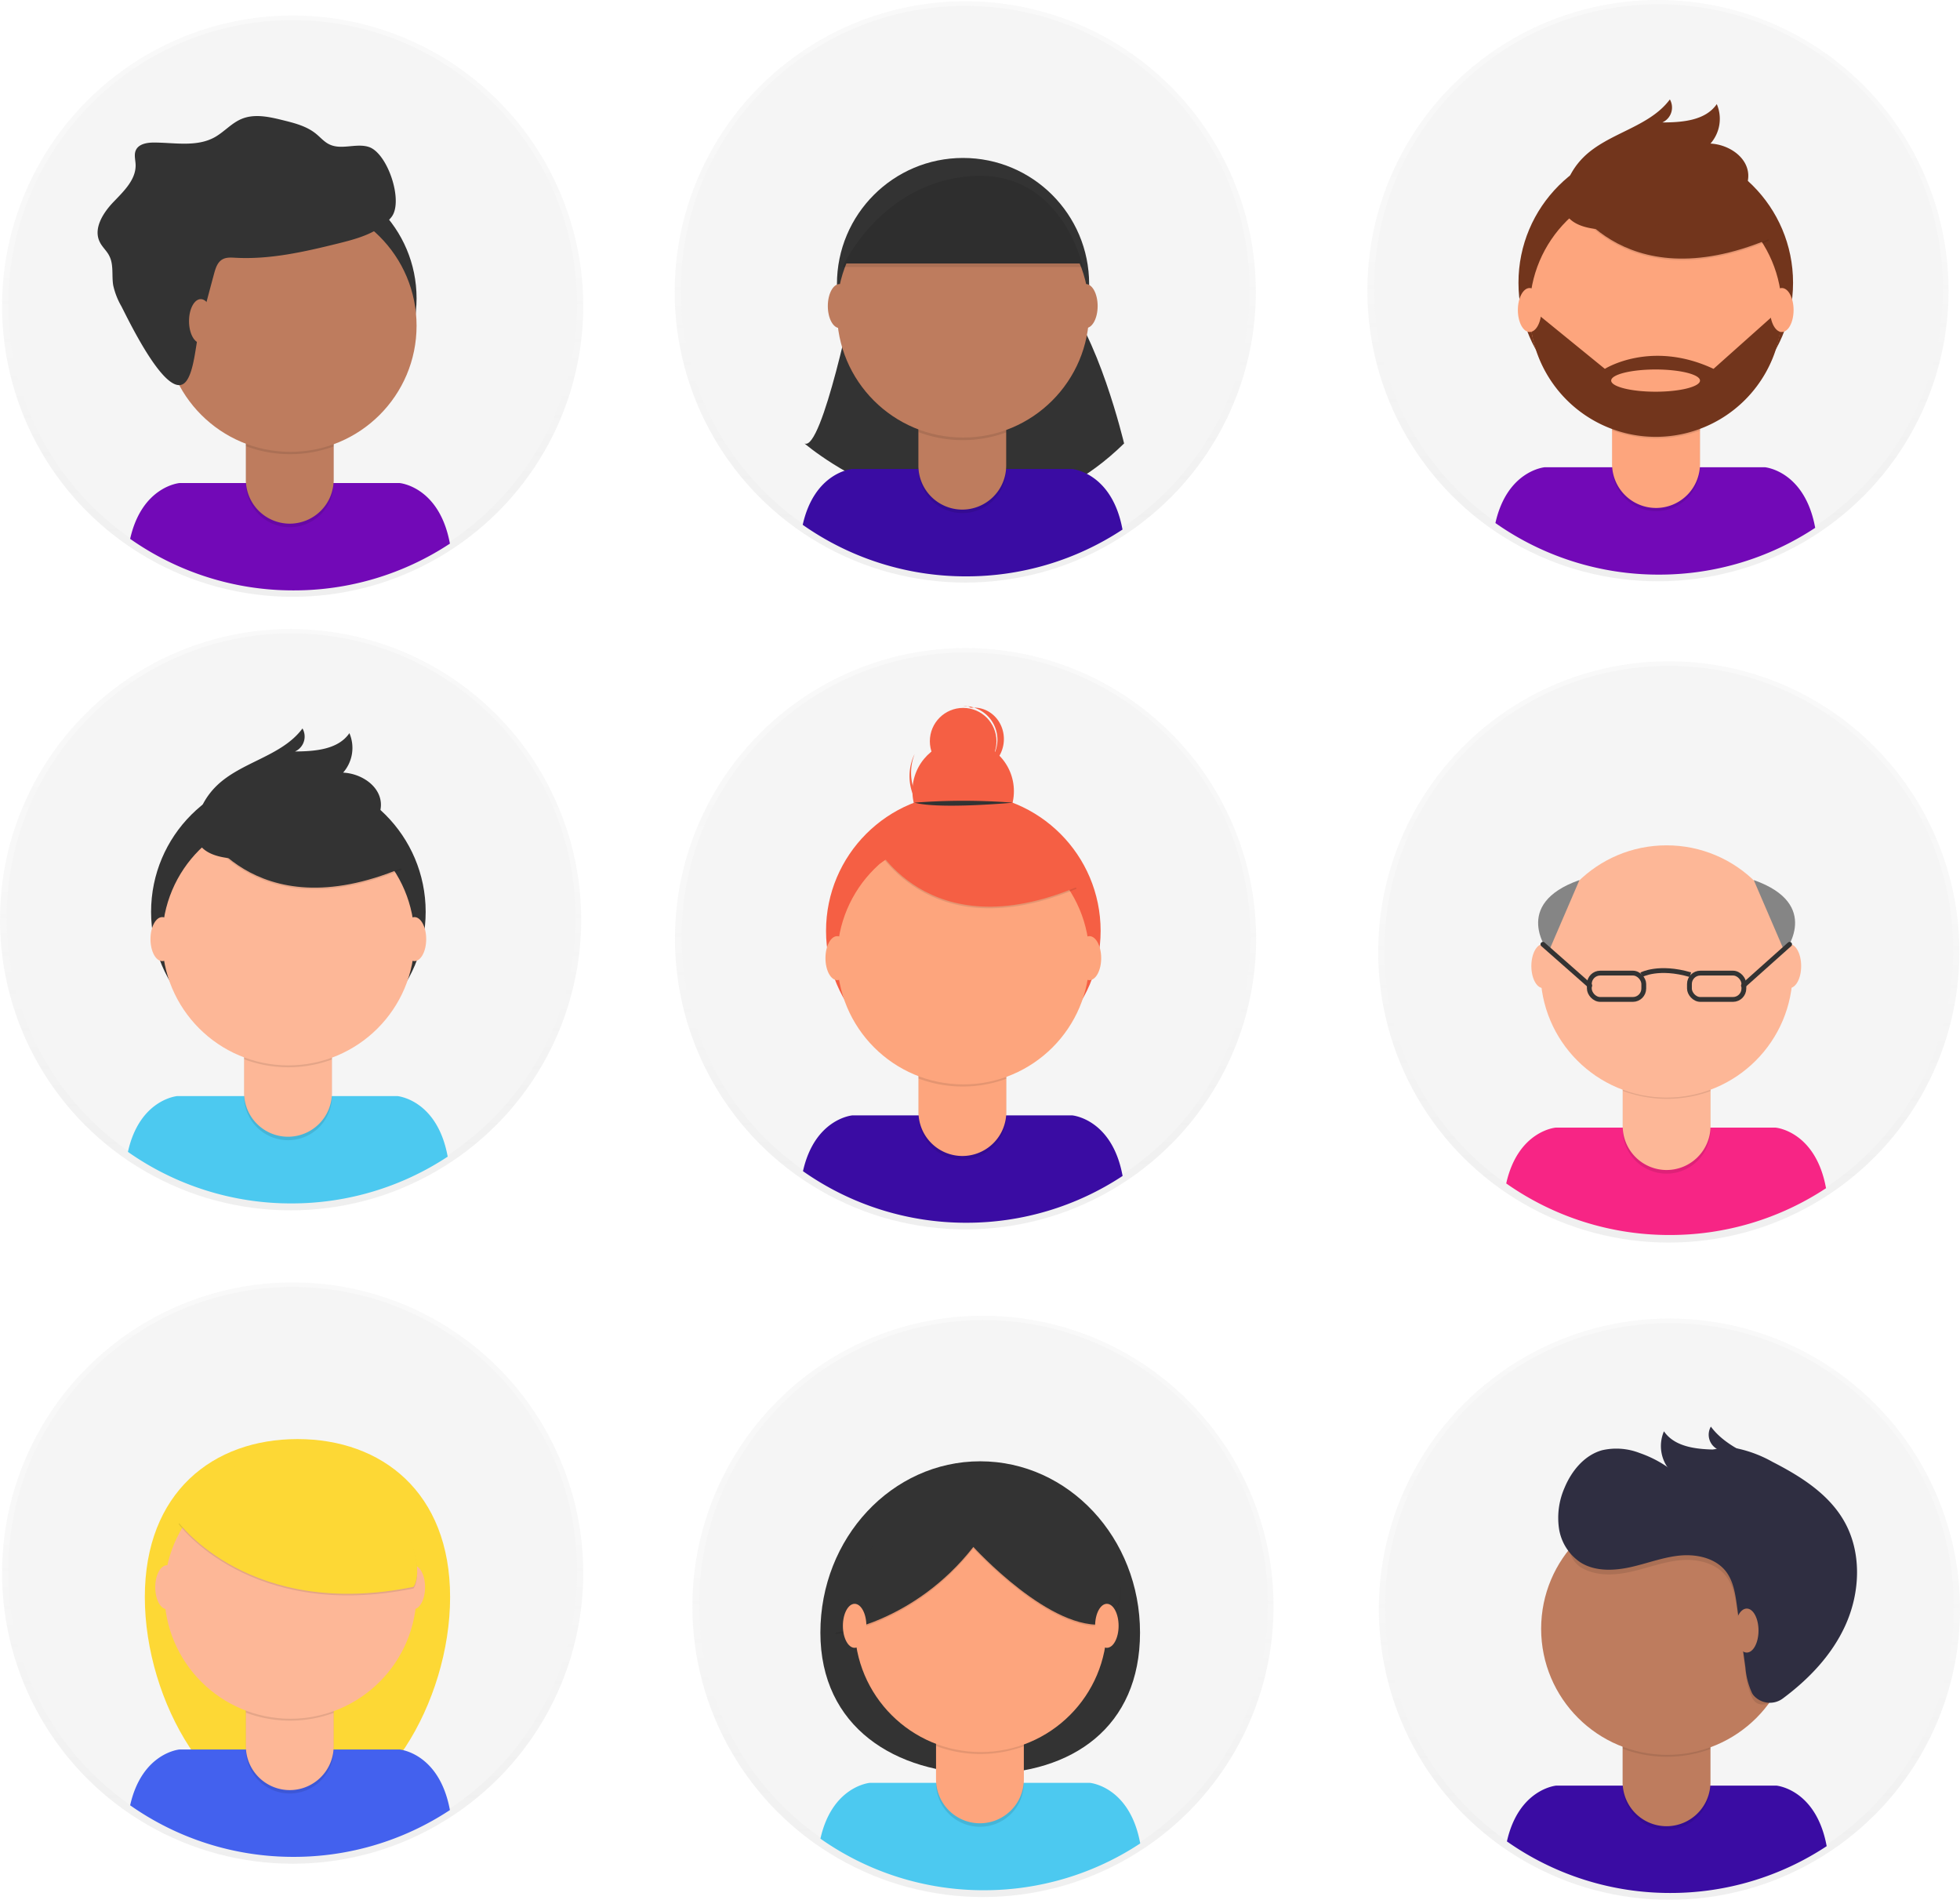 <svg xmlns="http://www.w3.org/2000/svg" xmlns:xlink="http://www.w3.org/1999/xlink" viewBox="0 0 814.31 789.16"><defs><linearGradient id="linear-gradient" x1="-442.41" y1="2038.09" x2="-442.41" y2="2279.54" gradientTransform="matrix(1, 0, 0, -1, 564, 2286)" gradientUnits="userSpaceOnUse"><stop offset="0" stop-color="gray" stop-opacity="0.25"/><stop offset="0.54" stop-color="gray" stop-opacity="0.12"/><stop offset="1" stop-color="gray" stop-opacity="0.1"/></linearGradient><linearGradient id="linear-gradient-2" x1="-162.85" y1="1775.34" x2="-162.85" y2="2016.79" xlink:href="#linear-gradient"/><linearGradient id="linear-gradient-3" x1="-162.97" y1="2044.02" x2="-162.97" y2="2285.47" xlink:href="#linear-gradient"/><linearGradient id="linear-gradient-4" x1="124.82" y1="2044.55" x2="124.82" y2="2286" xlink:href="#linear-gradient"/><linearGradient id="linear-gradient-5" x1="-443.27" y1="1783.24" x2="-443.27" y2="2024.69" xlink:href="#linear-gradient"/><linearGradient id="linear-gradient-6" x1="129.32" y1="1769.86" x2="129.32" y2="2011.31" xlink:href="#linear-gradient"/><linearGradient id="linear-gradient-7" x1="-442.41" y1="1511.84" x2="-442.41" y2="1753.29" xlink:href="#linear-gradient"/><linearGradient id="linear-gradient-8" x1="129.59" y1="1496.84" x2="129.59" y2="1738.29" xlink:href="#linear-gradient"/><linearGradient id="linear-gradient-9" x1="-155.61" y1="1498" x2="-155.61" y2="1739.45" xlink:href="#linear-gradient"/></defs><g id="Layer_2" data-name="Layer 2"><g id="Layer_2-2" data-name="Layer 2"><g style="opacity:0.5"><circle cx="121.59" cy="127.18" r="120.73" style="fill:url(#linear-gradient)"/></g><circle cx="121.59" cy="126.53" r="118.17" style="fill:#f5f5f5"/><path d="M121.92,245.24a117.61,117.61,0,0,0,65-19.43C182.53,202,166,200.65,166,200.65H74.59S59,201.93,54.07,223.83A117.61,117.61,0,0,0,121.92,245.24Z" style="fill:#7209b7"/><circle cx="120.68" cy="123.92" r="52.39" style="fill:#333"/><path d="M102.14,171.46h36.49v29.28A18.24,18.24,0,0,1,120.39,219h0a18.25,18.25,0,0,1-18.24-18.28h0V171.46Z" style="opacity:0.1;isolation:isolate"/><path d="M105.62,170h29.52a3.49,3.49,0,0,1,3.49,3.49h0v25.75a18.26,18.26,0,0,1-18.24,18.28h0a18.25,18.25,0,0,1-18.24-18.28h0V173.49A3.49,3.49,0,0,1,105.62,170Z" style="fill:#be7c5e"/><path d="M102.15,185.33a52.39,52.39,0,0,0,36.48.11V181H102.15Z" style="opacity:0.1;isolation:isolate"/><circle cx="120.68" cy="135.3" r="52.39" style="fill:#be7c5e"/><path d="M88.94,113.69c.62-2.26,1.39-4.75,3.42-5.92,1.6-.94,3.59-.8,5.45-.7,14.48.79,28.83-2.51,42.92-6,8.05-2,16.66-4.37,21.87-10.86S161,63.37,153.09,61c-5.21-1.59-11.25,1.38-16.19-1-2.19-1-3.81-3-5.71-4.51-3.88-3.12-8.87-4.38-13.7-5.57-5.65-1.4-11.76-2.76-17.12-.52C96.2,51.13,93.16,54.78,89.21,57c-7.51,4.17-16.66,2.23-25.27,2.21-2.91,0-6.37.58-7.53,3.25-.78,1.81-.16,3.87-.07,5.84.25,6.25-4.91,11.12-9.23,15.63s-8.41,11-5.68,16.55c1,2.14,3,3.75,4,5.87,1.87,3.66.93,8.09,1.6,12.14a30.51,30.51,0,0,0,3.41,8.75c3.21,6.25,19.33,39.9,26.73,31.35,3.59-4.17,4.17-16.21,5.62-21.63Q85.82,125.24,88.94,113.69Z" style="fill:#333"/><ellipse cx="83.41" cy="133.39" rx="4.88" ry="9.14" style="fill:#be7c5e"/><g style="opacity:0.5"><circle cx="401.15" cy="389.94" r="120.73" style="fill:url(#linear-gradient-2)"/></g><circle cx="401.38" cy="389.17" r="118.17" style="fill:#f5f5f5"/><path d="M401.48,507.91a117.59,117.59,0,0,0,64.92-19.44c-4.35-23.79-20.93-25.16-20.93-25.16H354.13s-15.62,1.29-20.52,23.18A117.61,117.61,0,0,0,401.48,507.91Z" style="fill:#3a0ca3"/><circle cx="400.23" cy="386.68" r="57.04" style="fill:#f55f44"/><path d="M381.59,434.13h36.49v29.24a18.26,18.26,0,0,1-18.24,18.27h0a18.25,18.25,0,0,1-18.24-18.27h0V434.13Z" style="opacity:0.1;isolation:isolate"/><path d="M385.07,432.67h29.52a3.49,3.49,0,0,1,3.49,3.49h0v25.75a18.26,18.26,0,0,1-18.24,18.27h0a18.25,18.25,0,0,1-18.24-18.27h0V436.16a3.48,3.48,0,0,1,3.48-3.49h0Z" style="fill:#fda57d"/><path d="M381.6,448a52.39,52.39,0,0,0,36.48.1v-4.49H381.6Z" style="opacity:0.1;isolation:isolate"/><circle cx="400.23" cy="398.05" r="52.39" style="fill:#fda57d"/><circle cx="400.16" cy="328.65" r="21.08" style="fill:#f55f44"/><circle cx="400.16" cy="307.89" r="13.84" style="fill:#f55f44"/><path d="M391,340.22a21.08,21.08,0,0,1-11-27c-.15.29-.29.59-.43.89a21.09,21.09,0,0,0,38.48,17.26c.14-.3.26-.6.39-.91A21.09,21.09,0,0,1,391,340.22Z" style="fill:#f55f44"/><path d="M362.93,350.4S385,395.2,447.3,369.15l-14.5-22.74-25.7-9.23Z" style="opacity:0.1;isolation:isolate"/><path d="M362.93,349.74S385,394.53,447.3,368.49l-14.5-22.74-25.7-9.23Z" style="fill:#f55f44"/><path d="M379.94,333.42a262.26,262.26,0,0,1,40.81,0S390.6,336.23,379.94,333.42Z" style="fill:#333"/><path d="M403.32,294a3.87,3.87,0,0,0-3.12-.73h.8a14,14,0,0,1,13.39,14.4,13.85,13.85,0,0,1-11.31,13.16,13.84,13.84,0,0,0,14-13.71c.07-7.64-6.07-13.89-13.71-13.12Z" style="fill:#f55f44"/><ellipse cx="347.83" cy="398" rx="4.88" ry="9.14" style="fill:#fda57d"/><ellipse cx="452.62" cy="398" rx="4.88" ry="9.14" style="fill:#fda57d"/><polygon points="359.62 351.06 369.84 345.79 372.14 354.24 365.88 358.5 359.62 351.06" style="fill:#f55f44"/><g style="opacity:0.5"><circle cx="401.03" cy="121.26" r="120.73" style="fill:url(#linear-gradient-3)"/></g><circle cx="401.03" cy="120.6" r="118.17" style="fill:#f5f5f5"/><path d="M354.94,121.85s-13.4,66-20.71,62.35c0,0,70.52,60.92,132.79,0,0,0-11-46.52-26.8-62.35Z" style="fill:#333"/><path d="M401.36,239.41a117.67,117.67,0,0,0,65-19.44c-4.36-23.79-20.93-25.16-20.93-25.16H354S338.39,196.09,333.5,218A117.58,117.58,0,0,0,401.36,239.41Z" style="fill:#3a0ca3"/><circle cx="400.11" cy="118" r="52.39" style="fill:#333"/><path d="M381.55,165.63h36.53v29.24a18.27,18.27,0,0,1-18.23,18.27h0a18.26,18.26,0,0,1-18.25-18.27V165.63Z" style="opacity:0.1;isolation:isolate"/><path d="M385,164.17h29.55a3.49,3.49,0,0,1,3.49,3.49h0v25.75a18.27,18.27,0,0,1-18.23,18.27h0a18.26,18.26,0,0,1-18.25-18.27h0V167.65A3.48,3.48,0,0,1,385,164.17Z" style="fill:#be7c5e"/><path d="M381.6,179.5a52.39,52.39,0,0,0,36.48.1v-4.49H381.6Z" style="opacity:0.1;isolation:isolate"/><circle cx="400.11" cy="129.36" r="52.39" style="fill:#be7c5e"/><path d="M350,109.44h99.9s-8.53-40.33-46.29-37.76S350,109.44,350,109.44Z" style="fill:#333"/><ellipse cx="348.81" cy="127.13" rx="4.88" ry="9.14" style="fill:#be7c5e"/><ellipse cx="451.15" cy="127.13" rx="4.88" ry="9.14" style="fill:#be7c5e"/><path d="M350,110.9h99.9s-8.53-40.33-46.29-37.76S350,110.9,350,110.9Z" style="opacity:0.1;isolation:isolate"/><g style="opacity:0.5"><circle cx="688.82" cy="120.73" r="120.73" style="fill:url(#linear-gradient-4)"/></g><circle cx="689.05" cy="119.94" r="118.17" style="fill:#f5f5f5"/><path d="M689.15,238.69a117.56,117.56,0,0,0,65-19.44c-4.36-23.8-20.93-25.17-20.93-25.17H641.82s-15.63,1.28-20.53,23.18A117.66,117.66,0,0,0,689.15,238.69Z" style="fill:#7209b7"/><circle cx="687.91" cy="117.45" r="57.04" style="fill:#72351c"/><path d="M669.79,164.9h36.49v29.16a18.22,18.22,0,0,1-18.21,18.26h0A18.23,18.23,0,0,1,669.8,194.1V164.9Z" style="opacity:0.1;isolation:isolate"/><path d="M673.27,163.44h29.52a3.49,3.49,0,0,1,3.49,3.49v25.75A18.26,18.26,0,0,1,688,211h0a18.26,18.26,0,0,1-18.24-18.27V166.93a3.48,3.48,0,0,1,3.48-3.49Z" style="fill:#fda57d"/><path d="M669.8,178.77a52.39,52.39,0,0,0,36.48.1v-4.49H669.8Z" style="opacity:0.1;isolation:isolate"/><circle cx="687.91" cy="128.83" r="52.39" style="fill:#fda57d"/><path d="M650.6,81.18S672.67,126,735,99.93l-14.5-22.74L694.78,68Z" style="opacity:0.1;isolation:isolate"/><path d="M650.6,80.53S672.67,125.32,735,99.28l-14.5-22.74-25.7-9.23Z" style="fill:#72351c"/><path d="M650.4,77.49a30.25,30.25,0,0,1,7.5-12.19c10.3-10.19,27.2-12.34,35.87-24a6.78,6.78,0,0,1-2.52,9.25c-.2.11-.4.22-.61.31,8.33,0,17.93-.78,22.62-7.62a15.54,15.54,0,0,1-2.62,16.4C718,60,725.85,65,726.33,72.36c.31,4.89-2.75,9.53-6.78,12.34s-8.89,4.08-13.68,5.12C691.89,92.94,641.27,105.87,650.4,77.49Z" style="fill:#72351c"/><path d="M740.3,129.14h-1.39l-27,24.08c-26-12.19-45.15,0-45.15,0l-28.33-23.07-2.86.36a52.39,52.39,0,0,0,104.76-1.34Zm-52.46,33.57c-10.19,0-18.45-2.09-18.45-4.62s8.26-4.61,18.45-4.61,18.45,2.08,18.45,4.61-8.26,4.62-18.46,4.62Z" style="fill:#72351c"/><ellipse cx="635.5" cy="128.78" rx="4.88" ry="9.14" style="fill:#fda57d"/><ellipse cx="740.29" cy="128.78" rx="4.88" ry="9.14" style="fill:#fda57d"/><g style="opacity:0.5"><circle cx="120.73" cy="382.03" r="120.73" style="fill:url(#linear-gradient-5)"/></g><circle cx="120.95" cy="381.26" r="118.17" style="fill:#f5f5f5"/><path d="M121.06,499.88A117.6,117.6,0,0,0,186,480.45c-4.35-23.8-20.93-25.16-20.93-25.16H73.67S58,456.57,53.15,478.47A117.63,117.63,0,0,0,121.06,499.88Z" style="fill:#4cc9f0"/><circle cx="119.81" cy="378.77" r="57.04" style="fill:#333"/><path d="M101.41,426.1H137.9v29.28a18.24,18.24,0,0,1-18.24,18.24h0a18.26,18.26,0,0,1-18.24-18.28h0V426.1Z" style="opacity:0.1;isolation:isolate"/><path d="M105.07,424.64h29.35a3.49,3.49,0,0,1,3.48,3.49h0v25.81a18.24,18.24,0,0,1-18.24,18.24h0a18.25,18.25,0,0,1-18.24-18.26h0V428.12a3.49,3.49,0,0,1,3.49-3.49h.16Z" style="fill:#fdb797"/><path d="M101.42,440a52.39,52.39,0,0,0,36.48.1v-4.52H101.42Z" style="opacity:0.1;isolation:isolate"/><circle cx="119.81" cy="390.15" r="52.39" style="fill:#fdb797"/><path d="M82.5,342.49s22.08,44.79,84.38,18.75l-14.5-22.74-25.7-9.23Z" style="opacity:0.1;isolation:isolate"/><path d="M82.5,341.83s22.08,44.79,84.38,18.75l-14.5-22.74-25.7-9.23Z" style="fill:#333"/><path d="M82.31,338.79a30.18,30.18,0,0,1,7.5-12.2c10.3-10.19,27.2-12.33,35.86-24a6.79,6.79,0,0,1-2.51,9.26c-.2.11-.4.21-.61.3,8.33-.05,17.93-.78,22.61-7.61a15.55,15.55,0,0,1-2.61,16.4c7.35.33,15.21,5.32,15.69,12.67.31,4.9-2.75,9.53-6.78,12.35s-8.9,4.09-13.69,5.15C123.79,354.26,73.18,367.19,82.31,338.79Z" style="fill:#333"/><ellipse cx="67.4" cy="390.09" rx="4.88" ry="9.14" style="fill:#fdb797"/><ellipse cx="172.19" cy="390.09" rx="4.88" ry="9.14" style="fill:#fdb797"/><g style="opacity:0.5"><circle cx="693.32" cy="395.42" r="120.73" style="fill:url(#linear-gradient-6)"/></g><circle cx="693.32" cy="394.76" r="118.17" style="fill:#f5f5f5"/><path d="M693.65,513a117.56,117.56,0,0,0,65-19.44c-4.35-23.79-20.93-25.16-20.93-25.16H646.31s-15.63,1.28-20.53,23.18A117.61,117.61,0,0,0,693.65,513Z" style="fill:#f72585"/><path d="M674.18,440h36.48v29.24a18.26,18.26,0,0,1-18.24,18.27h0a18.24,18.24,0,0,1-18.24-18.26h0V440Z" style="opacity:0.1;isolation:isolate"/><path d="M677.66,438.51h29.51a3.49,3.49,0,0,1,3.49,3.49v25.75A18.26,18.26,0,0,1,692.42,486h0a18.24,18.24,0,0,1-18.24-18.26h0V442a3.48,3.48,0,0,1,3.48-3.49Z" style="fill:#fdb797"/><path d="M674.18,453.11a52.39,52.39,0,0,0,36.48.1v-4.49H674.18Z" style="opacity:0.1;isolation:isolate"/><circle cx="692.4" cy="403.53" r="52.39" style="fill:#fdb797"/><ellipse cx="641.1" cy="401.29" rx="4.88" ry="9.14" style="fill:#fdb797"/><ellipse cx="743.44" cy="401.29" rx="4.88" ry="9.14" style="fill:#fdb797"/><rect x="660.31" y="404.21" width="22.62" height="10.94" rx="4.53" style="fill:none;stroke:#333;stroke-miterlimit:10;stroke-width:2px"/><rect x="701.9" y="404.21" width="22.62" height="10.94" rx="4.53" style="fill:none;stroke:#333;stroke-miterlimit:10;stroke-width:2px"/><path d="M682,404.87s7.1-3.86,20.31,0" style="fill:none;stroke:#333;stroke-miterlimit:10;stroke-width:2px"/><path d="M728.62,365.56l12.86,29.87S757.2,375.61,728.62,365.56Z" style="fill:#858585"/><line x1="724.33" y1="409.39" x2="743.52" y2="392.25" style="fill:none;stroke:#333;stroke-linecap:round;stroke-linejoin:round;stroke-width:2px"/><path d="M656.2,365.56l-12.85,29.87S627.63,375.61,656.2,365.56Z" style="fill:#858585"/><line x1="660.48" y1="409.39" x2="641.03" y2="392.25" style="fill:none;stroke:#333;stroke-linecap:round;stroke-linejoin:round;stroke-width:2px"/><g style="opacity:0.5"><circle cx="121.59" cy="653.43" r="120.73" style="fill:url(#linear-gradient-7)"/></g><circle cx="121.59" cy="652.77" r="118.17" style="fill:#f5f5f5"/><path d="M187,663.4c0,43.52-28.4,92-63.43,92s-63.4-48.45-63.4-92,28.4-65.63,63.43-65.63S187,619.89,187,663.4Z" style="fill:#fdd835"/><path d="M121.92,771.31a117.62,117.62,0,0,0,65-19.44C182.53,728.08,166,726.71,166,726.71H74.59S59,728,54.07,749.89A117.69,117.69,0,0,0,121.92,771.31Z" style="fill:#4361ee"/><path d="M102.14,697.53h36.49v29.24A18.26,18.26,0,0,1,120.39,745h0a18.25,18.25,0,0,1-18.24-18.27V697.53Z" style="opacity:0.1;isolation:isolate"/><path d="M105.62,696.07h29.52a3.49,3.49,0,0,1,3.49,3.49v25.75a18.26,18.26,0,0,1-18.24,18.27h0a18.25,18.25,0,0,1-18.24-18.27V699.56A3.48,3.48,0,0,1,105.62,696.07Z" style="fill:#fdb797"/><path d="M102.15,711.4a52.39,52.39,0,0,0,36.48.1V707H102.15Z" style="opacity:0.1;isolation:isolate"/><circle cx="120.68" cy="661.55" r="52.39" style="fill:#fdb797"/><ellipse cx="69.38" cy="659.31" rx="4.88" ry="9.14" style="fill:#fdb797"/><ellipse cx="171.72" cy="659.31" rx="4.88" ry="9.14" style="fill:#fdb797"/><path d="M74.26,633.13s29.62,40.53,97.54,26.69c0,0,7.58-9.23-10.87-37.57S91.07,598.53,74.26,633.13Z" style="opacity:0.1;isolation:isolate"/><path d="M74.26,632.47S103.88,673,171.8,659.16c0,0,7.58-9.23-10.87-37.56S91.07,597.88,74.26,632.47Z" style="fill:#fdd835"/><g style="opacity:0.5"><circle cx="693.59" cy="668.43" r="120.73" style="fill:url(#linear-gradient-8)"/></g><circle cx="693.59" cy="667.77" r="118.17" style="fill:#f5f5f5"/><path d="M693.92,786.31a117.62,117.62,0,0,0,65-19.44C754.53,743.08,738,741.71,738,741.71H646.59S631,743,626.07,764.89A117.69,117.69,0,0,0,693.92,786.31Z" style="fill:#3a0ca3"/><path d="M674.14,712.53h36.49v29.24A18.26,18.26,0,0,1,692.39,760h0a18.25,18.25,0,0,1-18.24-18.27V712.53Z" style="opacity:0.1;isolation:isolate"/><path d="M677.62,711.07h29.52a3.49,3.49,0,0,1,3.49,3.49v25.75a18.26,18.26,0,0,1-18.24,18.27h0a18.25,18.25,0,0,1-18.24-18.27V714.56A3.48,3.48,0,0,1,677.62,711.07Z" style="fill:#be7c5e"/><path d="M674.15,726.4a52.39,52.39,0,0,0,36.48.1V722H674.15Z" style="opacity:0.1;isolation:isolate"/><circle cx="692.68" cy="676.55" r="52.39" style="fill:#be7c5e"/><g style="opacity:0.5"><circle cx="408.39" cy="667.27" r="120.73" style="fill:url(#linear-gradient-9)"/></g><circle cx="408.63" cy="666.5" r="118.17" style="fill:#f5f5f5"/><path d="M473.64,678.15c0,39.32-28.24,58.66-64.92,58.66s-67.88-19.34-67.88-58.66S370.57,607,407.24,607,473.64,638.8,473.64,678.15Z" style="fill:#333"/><path d="M408.72,785.17a117.59,117.59,0,0,0,65-19.44c-4.35-23.79-20.93-25.16-20.93-25.16H361.38s-15.62,1.29-20.52,23.18A117.58,117.58,0,0,0,408.72,785.17Z" style="fill:#4cc9f0"/><path d="M388.92,711.39h36.45v29.17a18.21,18.21,0,0,1-18.18,18.25h-.08a18.22,18.22,0,0,1-18.22-18.22v-29.2Z" style="opacity:0.1;isolation:isolate"/><path d="M392.39,709.93h29.5a3.48,3.48,0,0,1,3.48,3.49V739.1a18.26,18.26,0,0,1-18.25,18.26h0a18.24,18.24,0,0,1-18.23-18.24V713.4a3.48,3.48,0,0,1,3.48-3.48Z" style="fill:#fda57d"/><path d="M388.89,725.26a52.39,52.39,0,0,0,36.48.1v-4.49H388.89Z" style="opacity:0.1;isolation:isolate"/><circle cx="407.48" cy="675.38" r="52.39" style="fill:#fda57d"/><path d="M347.1,678.81s32.63-4,57.3-35.59c0,0,32.62,35.92,55.35,32,0,0,13.18-13.84,0-27.68s-23.39-31.3-40.85-29S380,621.79,370.79,630,347.1,678.81,347.1,678.81Z" style="opacity:0.1;isolation:isolate"/><path d="M347.1,678.15s32.63-4,57.3-35.58c0,0,32.62,35.91,55.35,32,0,0,13.18-13.85,0-27.68s-23.39-31.31-40.85-29-38.85,3.25-48.07,11.58S347.1,678.15,347.1,678.15Z" style="fill:#333"/><ellipse cx="355.07" cy="675.34" rx="4.88" ry="9.14" style="fill:#fda57d"/><ellipse cx="459.86" cy="675.34" rx="4.88" ry="9.14" style="fill:#fda57d"/><path d="M729,706.71c3.19,3.14,7.82,0,11.39-2.71,10.75-8,18.42-16.91,24-29,6.4-13.86,9.26-28.38,1.55-41.55-6.52-11.13-18-18.31-29.51-24.21a52.09,52.09,0,0,0-14.25-5.49,20.23,20.23,0,0,0-14.76,2.38,12.75,12.75,0,0,0-5.75,13.16,48,48,0,0,0-20.48-13.75,26.54,26.54,0,0,0-15.64-1.13c-7.28,2.06-12.6,8.53-15.51,15.52-2.35,5.32-.47,10.32.35,16.07s1.47,11.81,6.35,15c6,3.73,13.7,3.46,20.62,1.94s13.6-4.17,20.65-4.84,14.9,1.09,19.19,6.72c3,4,3.79,9.15,4.47,14.09l3.53,25.69a31.2,31.2,0,0,0,2.8,10.73A6.24,6.24,0,0,0,729,706.71Z" style="opacity:0.1;isolation:isolate"/><path d="M729,704.71a9,9,0,0,0,11.78.75c10.74-8,20.18-17.88,25.76-30,6.4-13.86,7.11-30.87-.6-44-6.52-11.13-18-18.31-29.51-24.21a52.09,52.09,0,0,0-14.25-5.49,20.23,20.23,0,0,0-14.76,2.38,12.75,12.75,0,0,0-5.75,13.16,48,48,0,0,0-20.48-13.75,26.54,26.54,0,0,0-15.64-1.13c-7.28,2.06-12.6,8.53-15.51,15.52a31.07,31.07,0,0,0-2.34,16.94,20.69,20.69,0,0,0,9,14.17c6,3.73,13.7,3.46,20.62,1.94s13.6-4.17,20.65-4.84,14.9,1.09,19.19,6.72c3,4,3.79,9.15,4.47,14.09l3.53,25.69a31.2,31.2,0,0,0,2.8,10.73A6.24,6.24,0,0,0,729,704.71Z" style="fill:#2f2e41"/><ellipse cx="725.72" cy="677.31" rx="4.88" ry="9.14" style="fill:#be7c5e"/><path d="M754.17,628.79a30.29,30.29,0,0,0-7.5-12.2c-10.31-10.19-27.2-12.33-35.87-24a6.79,6.79,0,0,0,2.52,9.26c.19.11.4.21.6.3-8.33-.05-17.92-.78-22.61-7.61a15.55,15.55,0,0,0,2.61,16.4c-7.35.33-15.21,5.32-15.68,12.67-.32,4.9,2.75,9.53,6.78,12.35s8.89,4.09,13.69,5.15C712.69,644.26,763.29,657.19,754.17,628.79Z" style="fill:#2f2e41"/></g></g></svg>